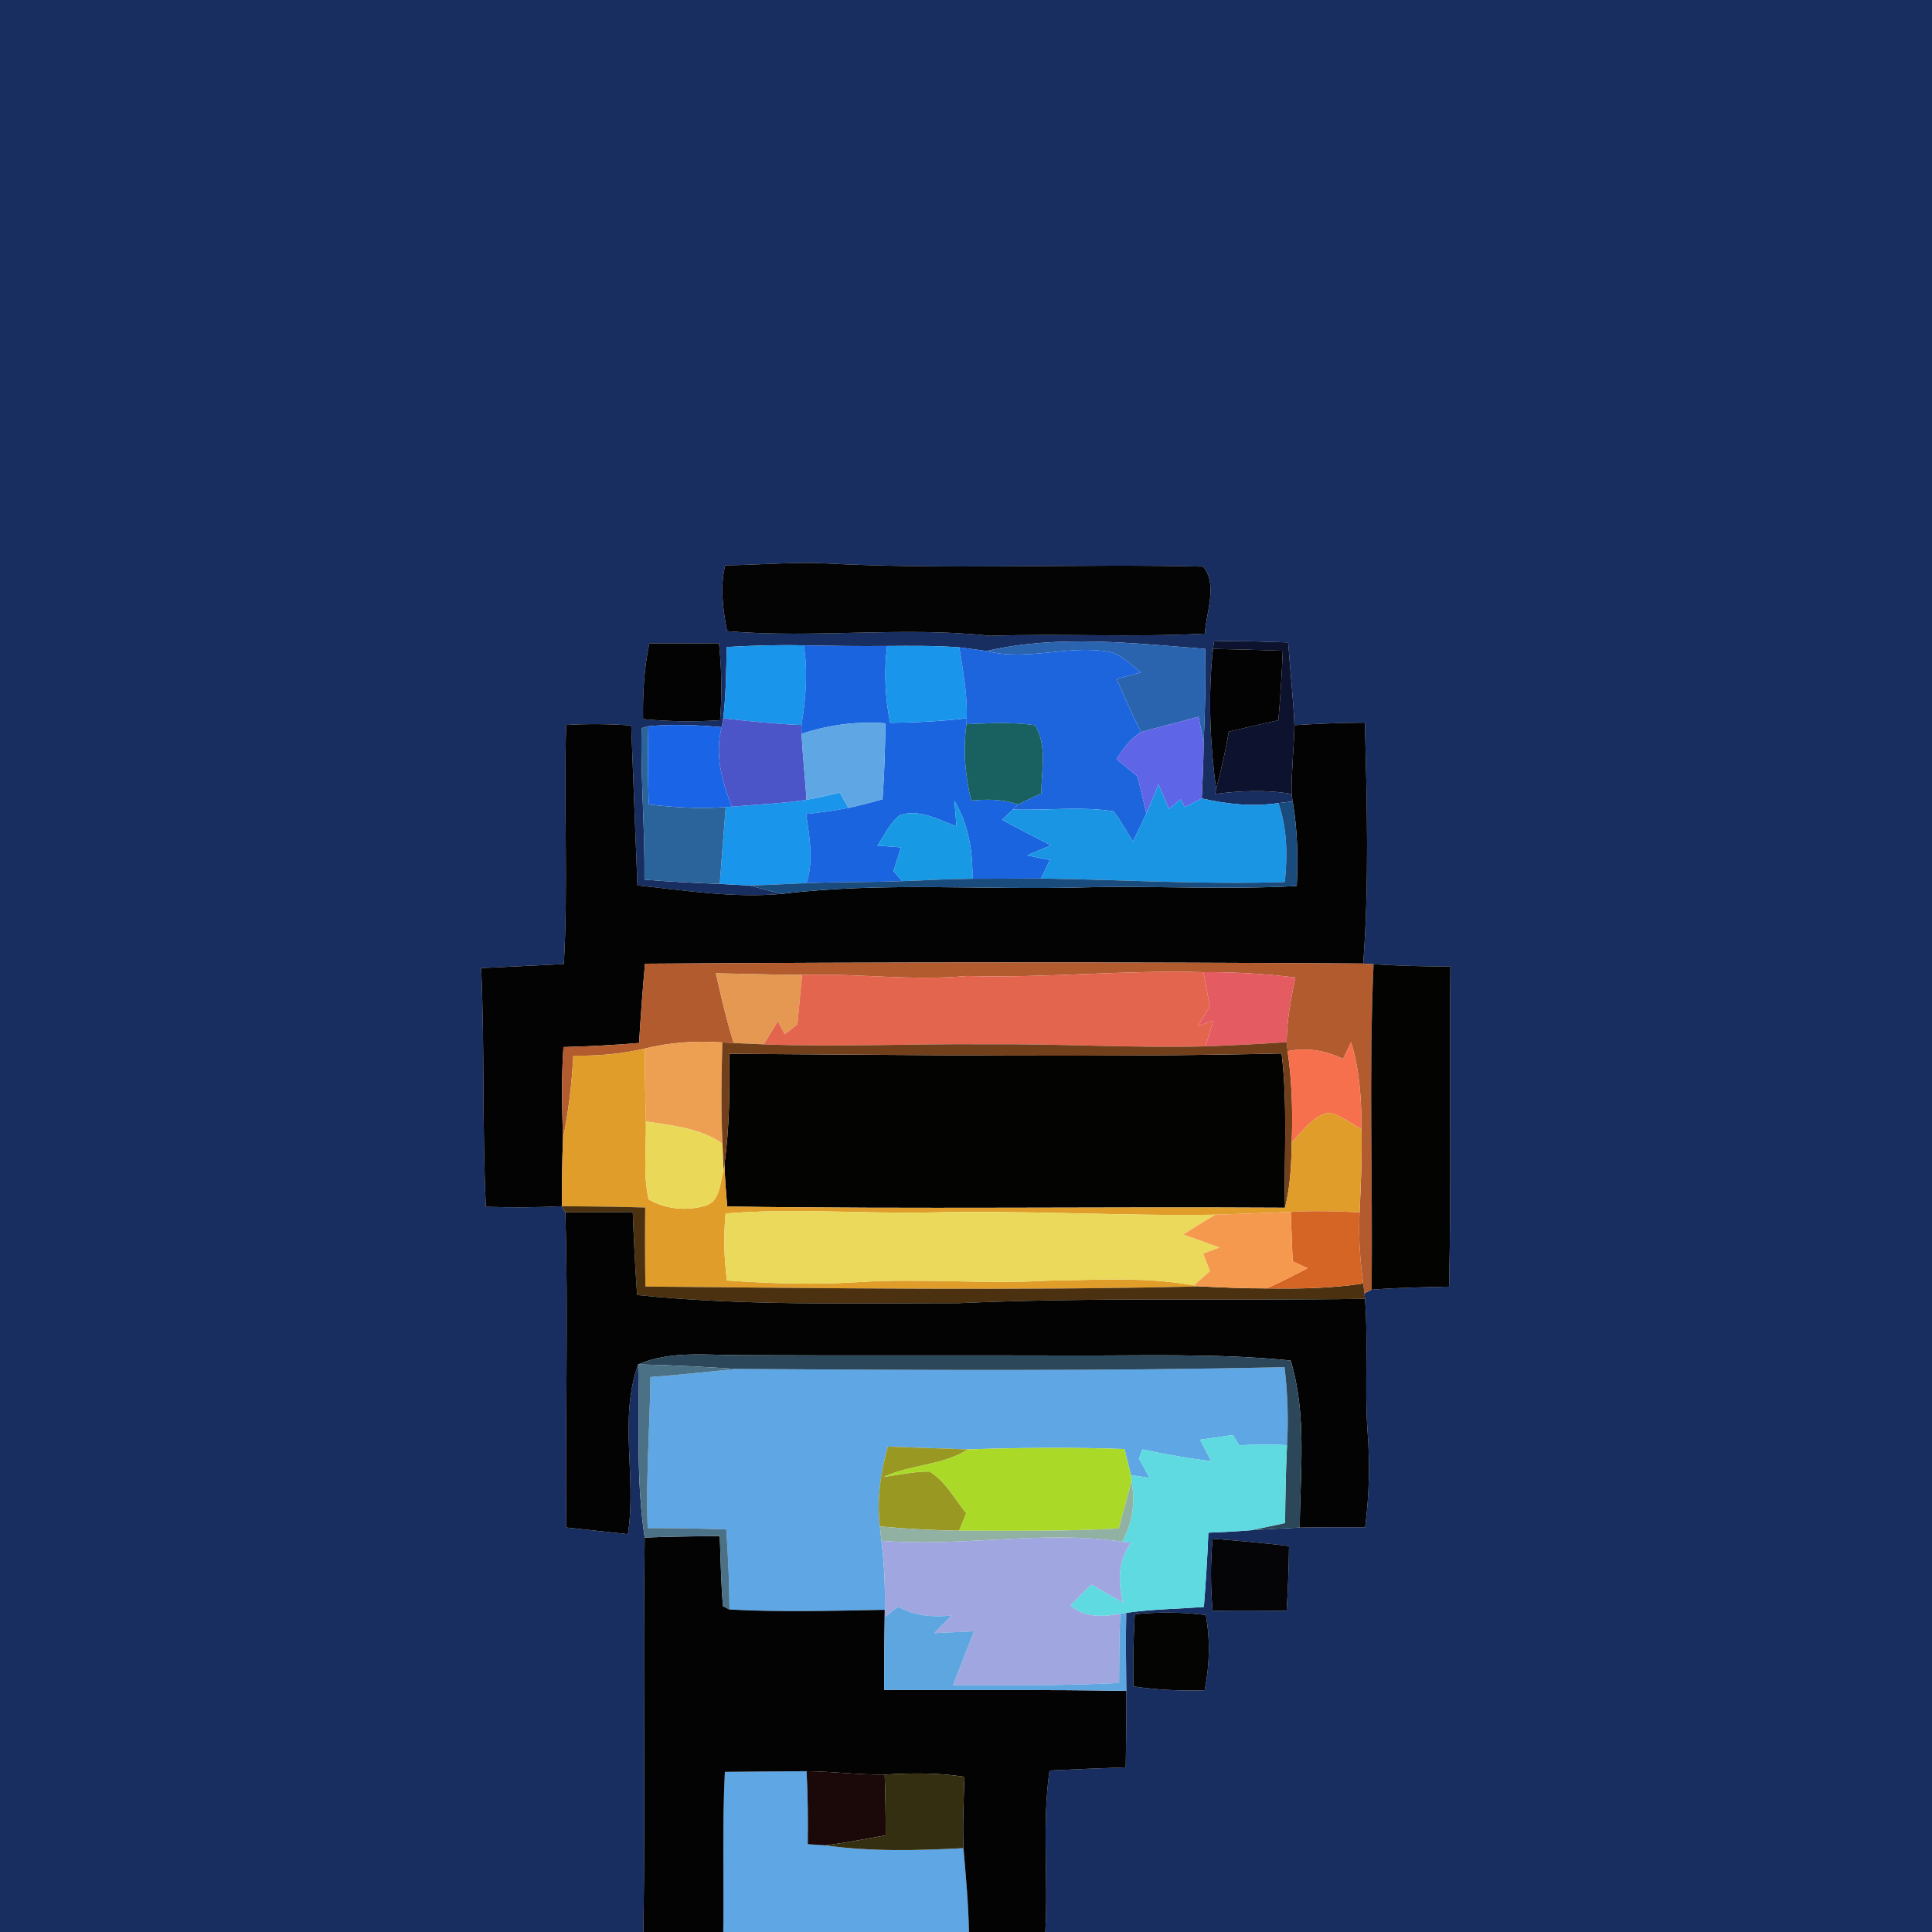<?xml version="1.0" encoding="UTF-8" ?>
<!DOCTYPE svg PUBLIC "-//W3C//DTD SVG 1.1//EN" "http://www.w3.org/Graphics/SVG/1.1/DTD/svg11.dtd">
<svg width="250pt" height="250pt" viewBox="0 0 250 250" version="1.1" xmlns="http://www.w3.org/2000/svg">
<g id="#182d60ff">
<path fill="#182d60" opacity="1.00" d=" M 0.00 0.00 L 250.00 0.00 L 250.00 250.00 L 135.26 250.00 C 135.67 243.04 134.81 236.03 135.81 229.10 C 139.09 228.95 142.38 228.81 145.67 228.69 C 145.72 225.39 145.77 222.09 145.74 218.80 C 145.70 215.43 145.67 212.07 145.73 208.70 C 149.06 208.23 152.43 208.19 155.78 207.94 C 156.03 204.73 156.24 201.53 156.36 198.33 C 158.17 198.25 159.98 198.17 161.79 198.02 C 163.92 197.88 166.06 197.76 168.19 197.67 C 171.01 197.60 173.83 197.64 176.65 197.63 C 177.19 193.45 177.28 189.24 176.95 185.05 C 176.56 179.39 177.07 173.72 176.63 168.07 L 176.56 167.35 L 177.48 166.89 C 180.82 166.61 184.17 166.58 187.51 166.49 C 187.82 152.69 187.53 138.89 187.68 125.08 C 184.36 125.06 181.05 124.97 177.74 124.78 C 177.41 124.75 176.74 124.71 176.40 124.68 C 177.18 114.32 176.88 103.89 176.62 93.51 C 173.58 93.53 170.54 93.64 167.50 93.84 C 167.35 90.26 166.94 86.70 166.69 83.13 C 163.49 83.03 160.29 82.90 157.09 82.99 L 156.96 83.96 C 156.30 90.00 156.57 96.09 157.36 102.10 L 157.24 102.74 C 160.52 102.32 163.86 102.17 167.13 102.74 L 167.27 103.70 C 166.81 103.75 165.88 103.86 165.42 103.92 C 162.10 104.41 158.76 104.06 155.51 103.32 C 155.62 100.94 155.73 98.55 155.75 96.17 C 155.93 92.10 156.05 88.03 155.95 83.96 C 146.56 83.23 136.94 82.10 127.66 84.24 C 126.49 84.08 125.32 83.90 124.14 83.77 C 121.03 83.53 117.90 83.57 114.79 83.59 C 111.19 83.62 107.60 83.58 104.01 83.51 C 100.69 83.42 97.36 83.54 94.04 83.72 C 93.97 86.80 93.94 89.89 93.59 92.95 C 93.54 93.23 93.44 93.80 93.39 94.09 C 90.23 93.82 87.05 93.68 83.90 93.97 L 83.02 94.22 C 82.88 100.76 83.47 107.29 83.39 113.83 C 86.64 114.09 89.89 114.25 93.14 114.38 C 94.41 114.44 95.69 114.51 96.96 114.58 C 98.36 114.93 99.75 115.33 101.15 115.67 C 94.90 116.24 88.68 115.22 82.48 114.57 C 82.20 107.68 81.95 100.78 81.68 93.88 C 78.88 93.67 76.06 93.65 73.26 93.81 C 72.94 104.12 73.54 114.45 72.96 124.75 C 69.39 124.92 65.83 125.10 62.26 125.27 C 62.73 135.57 62.38 145.87 62.87 156.16 C 66.15 156.25 69.44 156.26 72.71 156.08 L 73.15 156.86 C 73.57 170.45 73.11 184.06 73.28 197.66 C 75.93 197.94 78.59 198.23 81.24 198.52 C 82.42 191.23 80.03 183.60 82.58 176.55 C 82.74 184.03 82.29 191.53 83.42 198.96 C 83.18 215.97 83.53 232.99 83.25 250.00 L 0.00 250.00 L 0.00 0.00 M 93.84 73.15 C 93.14 75.97 93.56 78.87 94.08 81.67 C 105.41 82.64 116.78 81.03 128.09 82.27 C 137.36 81.96 146.65 82.48 155.91 81.99 C 156.07 79.23 157.61 75.62 155.69 73.32 C 139.18 72.91 122.62 73.77 106.11 72.87 C 102.02 72.74 97.93 73.12 93.84 73.15 M 84.02 83.25 C 83.34 86.47 83.16 89.76 83.21 93.05 C 86.52 93.37 89.86 93.41 93.18 93.20 C 93.43 89.88 93.39 86.55 93.04 83.24 C 90.03 83.25 87.03 83.26 84.02 83.25 M 156.91 199.12 C 156.62 202.22 156.64 205.35 156.91 208.45 C 160.10 208.39 163.29 208.41 166.49 208.44 C 166.67 205.65 166.77 202.86 166.80 200.06 C 163.51 199.66 160.21 199.36 156.91 199.12 M 146.84 208.88 C 146.66 211.99 146.61 215.10 146.66 218.22 C 149.71 218.68 152.80 218.82 155.88 218.71 C 156.53 215.50 156.62 212.21 156.03 208.98 C 152.98 208.60 149.90 208.58 146.84 208.88 Z" />
</g>
<g id="#040404ff">
<path fill="#040404" opacity="1.00" d=" M 93.84 73.15 C 97.93 73.12 102.02 72.74 106.11 72.87 C 122.62 73.77 139.18 72.91 155.69 73.32 C 157.61 75.62 156.07 79.23 155.91 81.99 C 146.65 82.48 137.36 81.96 128.09 82.27 C 116.78 81.03 105.41 82.64 94.08 81.67 C 93.56 78.87 93.14 75.97 93.84 73.15 Z" />
</g>
<g id="#030303ff">
<path fill="#030303" opacity="1.00" d=" M 84.02 83.25 C 87.03 83.26 90.03 83.25 93.04 83.24 C 93.39 86.55 93.43 89.88 93.18 93.20 C 89.86 93.41 86.52 93.37 83.21 93.05 C 83.16 89.76 83.34 86.47 84.02 83.25 Z" />
<path fill="#030303" opacity="1.00" d=" M 73.26 93.81 C 76.06 93.65 78.88 93.67 81.68 93.88 C 81.95 100.78 82.20 107.68 82.48 114.57 C 88.68 115.22 94.90 116.24 101.15 115.67 C 114.04 114.10 127.04 115.18 139.99 114.83 C 149.26 114.60 158.54 115.15 167.80 114.65 C 167.98 110.99 167.89 107.32 167.27 103.70 L 167.13 102.74 C 167.10 99.77 167.44 96.81 167.50 93.84 C 170.54 93.64 173.58 93.53 176.62 93.51 C 176.88 103.89 177.18 114.32 176.40 124.68 C 145.43 124.48 114.44 124.49 83.46 124.70 C 83.16 128.12 82.89 131.53 82.70 134.96 C 79.44 135.24 76.17 135.40 72.91 135.49 C 72.63 139.44 72.72 143.39 72.85 147.34 C 72.73 150.25 72.71 153.17 72.71 156.08 C 69.44 156.26 66.15 156.25 62.87 156.16 C 62.38 145.87 62.73 135.57 62.26 125.27 C 65.83 125.10 69.39 124.92 72.96 124.75 C 73.54 114.45 72.94 104.12 73.26 93.81 Z" />
</g>
<g id="#1995ecff">
<path fill="#1995ec" opacity="1.00" d=" M 94.04 83.72 C 97.36 83.54 100.69 83.42 104.01 83.51 C 104.57 86.94 104.26 90.41 103.71 93.82 C 100.33 93.68 96.96 93.34 93.59 92.95 C 93.94 89.89 93.97 86.80 94.04 83.72 Z" />
<path fill="#1995ec" opacity="1.00" d=" M 108.67 102.57 C 108.95 103.07 109.51 104.05 109.80 104.54 C 107.98 104.91 106.15 105.13 104.32 105.34 C 104.74 108.29 105.33 111.37 104.36 114.28 C 101.89 114.37 99.43 114.53 96.96 114.58 C 95.69 114.51 94.41 114.44 93.14 114.38 C 93.39 111.06 93.63 107.74 93.91 104.43 L 94.70 104.38 C 97.92 104.09 101.16 103.99 104.37 103.49 C 105.81 103.24 107.24 102.90 108.67 102.57 Z" />
</g>
<g id="#2b64aeff">
<path fill="#2b64ae" opacity="1.00" d=" M 127.66 84.24 C 136.94 82.10 146.56 83.23 155.95 83.96 C 156.05 88.03 155.93 92.10 155.75 96.17 C 155.55 95.02 155.32 93.88 155.09 92.74 C 152.62 93.44 150.13 94.04 147.66 94.73 C 146.50 92.48 145.48 90.17 144.50 87.85 C 145.28 87.64 146.85 87.23 147.63 87.02 C 146.32 86.01 145.12 84.62 143.41 84.33 C 138.17 83.42 132.87 85.60 127.66 84.24 Z" />
</g>
<g id="#0d122eff">
<path fill="#0d122e" opacity="1.00" d=" M 157.09 82.99 C 160.29 82.90 163.49 83.03 166.69 83.13 C 166.94 86.70 167.35 90.26 167.50 93.84 C 167.44 96.81 167.10 99.77 167.13 102.74 C 163.86 102.17 160.52 102.32 157.24 102.74 L 157.36 102.10 C 158.01 99.65 158.59 97.18 159.00 94.68 C 161.13 94.17 163.27 93.67 165.42 93.20 C 165.69 90.21 165.87 87.21 165.99 84.21 C 162.98 84.11 159.97 84.02 156.96 83.96 L 157.09 82.99 Z" />
</g>
<g id="#1a65dfff">
<path fill="#1a65df" opacity="1.00" d=" M 104.01 83.51 C 107.60 83.58 111.19 83.62 114.79 83.59 C 114.38 86.91 114.53 90.26 115.18 93.53 C 118.49 93.50 121.81 93.33 125.10 92.95 L 125.05 93.71 C 124.62 97.02 124.87 100.37 125.68 103.60 C 127.72 103.40 129.80 103.40 131.75 104.11 L 131.07 104.75 C 130.72 105.08 130.02 105.75 129.67 106.08 C 131.76 107.21 133.88 108.31 136.00 109.39 C 134.97 109.82 133.94 110.25 132.91 110.68 C 133.65 110.83 135.12 111.14 135.86 111.29 C 135.57 111.89 134.99 113.08 134.70 113.68 C 131.74 113.69 128.78 113.71 125.83 113.71 C 125.89 110.20 125.34 106.67 123.50 103.63 C 123.59 104.72 123.67 105.82 123.77 106.92 C 121.46 106.10 118.99 104.64 116.48 105.47 C 115.13 106.45 114.47 108.08 113.54 109.42 C 114.56 109.50 115.58 109.57 116.59 109.65 C 116.27 110.67 115.94 111.69 115.62 112.71 C 115.90 113.04 116.46 113.69 116.74 114.02 C 112.62 114.18 108.49 114.10 104.36 114.28 C 105.33 111.37 104.74 108.29 104.32 105.34 C 106.15 105.13 107.98 104.91 109.80 104.54 C 111.28 104.22 112.74 103.82 114.20 103.43 C 114.43 100.16 114.54 96.88 114.57 93.60 C 110.90 93.31 107.21 93.79 103.72 94.96 C 103.72 94.68 103.72 94.11 103.71 93.82 C 104.26 90.41 104.57 86.94 104.01 83.51 Z" />
</g>
<g id="#1996ebff">
<path fill="#1996eb" opacity="1.00" d=" M 114.79 83.59 C 117.90 83.57 121.03 83.53 124.14 83.77 C 124.61 86.81 125.19 89.86 125.10 92.95 C 121.81 93.33 118.49 93.50 115.18 93.53 C 114.53 90.26 114.38 86.91 114.79 83.59 Z" />
</g>
<g id="#1c65ddff">
<path fill="#1c65dd" opacity="1.00" d=" M 124.14 83.77 C 125.32 83.90 126.49 84.08 127.66 84.24 C 132.87 85.60 138.17 83.42 143.41 84.33 C 145.12 84.62 146.32 86.01 147.63 87.02 C 146.85 87.23 145.28 87.64 144.50 87.85 C 145.48 90.17 146.50 92.48 147.66 94.73 C 146.27 95.56 145.33 96.90 144.49 98.24 C 145.39 98.98 146.30 99.72 147.20 100.47 C 147.58 102.06 147.96 103.66 148.34 105.25 C 147.78 106.48 147.18 107.68 146.59 108.89 C 145.78 107.57 145.04 106.20 144.08 104.98 C 139.78 104.32 135.40 104.90 131.07 104.75 L 131.75 104.11 C 132.73 103.59 133.74 103.13 134.75 102.66 C 134.74 99.75 135.55 96.44 133.92 93.84 C 130.98 93.41 128.00 93.59 125.05 93.71 L 125.10 92.95 C 125.19 89.86 124.61 86.81 124.14 83.77 Z" />
</g>
<g id="#030304ff">
<path fill="#030304" opacity="1.00" d=" M 156.96 83.96 C 159.97 84.02 162.98 84.11 165.99 84.21 C 165.87 87.21 165.69 90.21 165.42 93.20 C 163.27 93.67 161.13 94.17 159.00 94.68 C 158.59 97.18 158.01 99.65 157.36 102.10 C 156.57 96.09 156.30 90.00 156.96 83.96 Z" />
</g>
<g id="#5e65e7ff">
<path fill="#5e65e7" opacity="1.00" d=" M 147.66 94.73 C 150.13 94.04 152.62 93.44 155.09 92.74 C 155.32 93.88 155.55 95.02 155.75 96.17 C 155.73 98.55 155.62 100.94 155.51 103.32 C 154.77 103.69 154.04 104.06 153.31 104.44 C 153.18 104.19 152.92 103.69 152.78 103.43 C 152.27 103.85 151.77 104.26 151.26 104.68 C 150.81 103.62 150.36 102.56 149.91 101.50 C 149.40 102.75 148.89 104.01 148.34 105.25 C 147.96 103.66 147.58 102.06 147.20 100.47 C 146.30 99.72 145.39 98.98 144.49 98.24 C 145.33 96.90 146.27 95.56 147.66 94.73 Z" />
</g>
<g id="#4b55c7ff">
<path fill="#4b55c7" opacity="1.00" d=" M 93.59 92.95 C 96.96 93.34 100.33 93.68 103.71 93.82 C 103.72 94.11 103.72 94.68 103.72 94.96 C 103.88 97.81 104.17 100.65 104.37 103.49 C 101.16 103.99 97.92 104.09 94.70 104.38 C 93.41 101.12 92.46 97.58 93.39 94.09 C 93.44 93.80 93.54 93.23 93.59 92.95 Z" />
</g>
<g id="#5ea6e4ff">
<path fill="#5ea6e4" opacity="1.00" d=" M 103.72 94.96 C 107.21 93.79 110.90 93.31 114.57 93.60 C 114.54 96.88 114.43 100.16 114.20 103.43 C 112.74 103.82 111.28 104.22 109.80 104.54 C 109.51 104.05 108.95 103.07 108.67 102.57 C 107.24 102.90 105.81 103.24 104.37 103.49 C 104.17 100.65 103.88 97.81 103.72 94.96 Z" />
<path fill="#5ea6e4" opacity="1.00" d=" M 95.28 177.14 C 118.93 177.29 142.58 177.43 166.22 176.91 C 166.62 180.26 166.74 183.63 166.54 187.00 C 164.47 186.90 162.41 186.90 160.34 187.02 C 160.14 186.69 159.74 186.02 159.54 185.69 C 158.13 185.89 156.71 186.09 155.29 186.30 C 155.77 187.22 156.25 188.15 156.73 189.08 C 153.74 188.70 150.78 188.19 147.83 187.55 C 147.72 187.84 147.49 188.43 147.38 188.72 C 147.83 189.56 148.29 190.40 148.75 191.24 C 148.15 191.15 146.94 190.96 146.33 190.87 C 146.07 189.74 145.79 188.62 145.51 187.51 C 138.76 187.26 132.00 187.33 125.25 187.55 C 121.79 187.45 118.34 187.31 114.89 187.19 C 113.95 190.55 113.43 194.04 113.86 197.52 C 113.91 197.99 114.01 198.92 114.05 199.38 C 114.42 202.34 114.56 205.32 114.49 208.31 C 107.80 208.43 101.09 208.64 94.40 208.27 C 94.37 204.81 94.22 201.36 93.98 197.91 C 90.60 197.79 87.21 197.73 83.81 197.73 C 83.56 191.21 84.09 184.70 84.17 178.19 C 87.88 177.92 91.58 177.49 95.28 177.14 Z" />
<path fill="#5ea6e4" opacity="1.00" d=" M 93.80 229.28 C 97.32 229.26 100.84 229.20 104.37 229.19 C 104.54 232.33 104.57 235.49 104.52 238.64 C 105.09 238.68 106.22 238.76 106.79 238.79 C 112.72 239.62 118.71 239.46 124.67 239.15 C 124.98 242.76 125.32 246.37 125.38 250.00 L 93.59 250.00 C 93.68 243.09 93.45 236.18 93.80 229.28 Z" />
</g>
<g id="#2b639bff">
<path fill="#2b639b" opacity="1.00" d=" M 83.02 94.22 L 83.90 93.97 C 83.80 97.35 83.83 100.72 83.95 104.10 C 87.25 104.47 90.59 104.70 93.91 104.43 C 93.63 107.74 93.39 111.06 93.14 114.38 C 89.89 114.25 86.64 114.09 83.39 113.83 C 83.47 107.29 82.88 100.76 83.02 94.22 Z" />
</g>
<g id="#1a65e7ff">
<path fill="#1a65e7" opacity="1.00" d=" M 83.90 93.97 C 87.05 93.68 90.23 93.82 93.39 94.09 C 92.46 97.58 93.41 101.12 94.70 104.38 L 93.91 104.43 C 90.59 104.70 87.25 104.47 83.95 104.10 C 83.83 100.72 83.80 97.35 83.90 93.97 Z" />
</g>
<g id="#196061ff">
<path fill="#196061" opacity="1.00" d=" M 125.05 93.71 C 128.00 93.59 130.98 93.41 133.92 93.84 C 135.55 96.44 134.74 99.75 134.75 102.66 C 133.74 103.13 132.73 103.59 131.75 104.11 C 129.80 103.40 127.72 103.40 125.68 103.60 C 124.87 100.37 124.62 97.02 125.05 93.71 Z" />
</g>
<g id="#1a95e4ff">
<path fill="#1a95e4" opacity="1.00" d=" M 149.91 101.50 C 150.36 102.56 150.81 103.62 151.26 104.68 C 151.77 104.26 152.27 103.85 152.78 103.43 C 152.92 103.69 153.18 104.19 153.31 104.44 C 154.04 104.06 154.77 103.69 155.51 103.32 C 158.76 104.06 162.10 104.41 165.42 103.92 C 166.58 107.20 166.60 110.70 166.26 114.13 C 155.74 114.48 145.22 113.83 134.70 113.68 C 134.99 113.08 135.57 111.89 135.86 111.29 C 135.12 111.14 133.65 110.83 132.91 110.68 C 133.94 110.25 134.97 109.82 136.00 109.39 C 133.88 108.31 131.76 107.21 129.67 106.08 C 130.02 105.75 130.72 105.08 131.07 104.75 C 135.40 104.90 139.78 104.32 144.08 104.98 C 145.04 106.20 145.78 107.57 146.59 108.89 C 147.18 107.68 147.78 106.48 148.34 105.25 C 148.89 104.01 149.40 102.75 149.91 101.50 Z" />
</g>
<g id="#1799e4ff">
<path fill="#1799e4" opacity="1.00" d=" M 123.50 103.63 C 125.34 106.67 125.89 110.20 125.83 113.71 C 122.80 113.75 119.77 113.89 116.74 114.02 C 116.46 113.69 115.90 113.04 115.62 112.71 C 115.94 111.69 116.27 110.67 116.59 109.65 C 115.58 109.57 114.56 109.50 113.54 109.42 C 114.47 108.08 115.13 106.45 116.48 105.47 C 118.99 104.64 121.46 106.10 123.77 106.92 C 123.67 105.82 123.59 104.72 123.50 103.63 Z" />
</g>
<g id="#1a4b7dff">
<path fill="#1a4b7d" opacity="1.00" d=" M 165.42 103.92 C 165.88 103.86 166.81 103.75 167.27 103.70 C 167.89 107.32 167.98 110.99 167.80 114.65 C 158.54 115.15 149.26 114.60 139.99 114.83 C 127.04 115.18 114.04 114.10 101.15 115.67 C 99.75 115.33 98.36 114.93 96.96 114.58 C 99.43 114.53 101.89 114.37 104.36 114.28 C 108.49 114.10 112.62 114.18 116.74 114.02 C 119.77 113.89 122.80 113.75 125.83 113.71 C 128.78 113.71 131.74 113.69 134.70 113.68 C 145.22 113.83 155.74 114.48 166.26 114.13 C 166.60 110.70 166.58 107.20 165.42 103.92 Z" />
</g>
<g id="#b15b2fff">
<path fill="#b15b2f" opacity="1.00" d=" M 83.46 124.70 C 114.44 124.49 145.43 124.48 176.40 124.68 C 176.74 124.71 177.41 124.75 177.74 124.78 C 177.11 138.80 177.66 152.85 177.48 166.89 L 176.56 167.35 C 176.52 167.03 176.44 166.40 176.40 166.08 C 175.98 163.04 175.77 159.96 175.93 156.89 C 176.10 153.30 176.25 149.71 176.18 146.11 C 176.17 142.32 175.96 138.49 174.83 134.85 C 174.57 135.40 174.05 136.49 173.79 137.03 C 171.56 135.92 169.07 135.52 166.62 136.03 C 166.59 135.74 166.52 135.15 166.49 134.85 C 166.52 132.03 167.04 129.24 167.62 126.49 C 163.67 126.00 159.70 125.78 155.73 125.80 C 145.52 125.49 135.34 126.59 125.13 126.29 C 118.02 126.96 110.91 125.92 103.79 126.15 C 100.07 126.14 96.35 126.00 92.63 125.95 C 93.32 128.97 94.01 132.00 94.94 134.97 C 94.57 134.95 93.84 134.91 93.47 134.89 C 90.10 134.65 86.71 134.87 83.43 135.69 C 80.40 136.39 77.29 136.66 74.18 136.60 C 74.00 140.20 73.57 143.80 72.85 147.34 C 72.72 143.39 72.63 139.44 72.91 135.49 C 76.17 135.40 79.44 135.24 82.70 134.96 C 82.89 131.53 83.16 128.12 83.46 124.70 Z" />
</g>
<g id="#030302ff">
<path fill="#030302" opacity="1.00" d=" M 177.74 124.78 C 181.05 124.97 184.36 125.06 187.68 125.08 C 187.53 138.89 187.82 152.69 187.51 166.49 C 184.17 166.58 180.82 166.61 177.48 166.89 C 177.66 152.85 177.11 138.80 177.74 124.78 Z" />
<path fill="#030302" opacity="1.00" d=" M 94.35 136.36 C 118.17 136.49 142.01 136.86 165.84 136.32 C 166.64 142.95 166.14 149.63 166.28 156.28 C 142.22 156.14 118.16 156.48 94.10 156.12 C 93.95 154.29 93.79 152.47 93.75 150.65 C 94.38 145.91 94.45 141.13 94.35 136.36 Z" />
</g>
<g id="#e49851ff">
<path fill="#e49851" opacity="1.00" d=" M 92.63 125.95 C 96.35 126.00 100.07 126.14 103.79 126.15 C 103.58 128.28 103.38 130.41 103.19 132.55 C 102.64 132.97 102.09 133.40 101.55 133.83 C 101.32 133.41 100.88 132.57 100.65 132.15 C 100.04 133.15 99.43 134.14 98.83 135.14 C 97.53 135.09 96.24 135.03 94.94 134.97 C 94.01 132.00 93.32 128.97 92.63 125.95 Z" />
</g>
<g id="#e4654dff">
<path fill="#e4654d" opacity="1.00" d=" M 103.79 126.15 C 110.91 125.92 118.02 126.96 125.13 126.29 C 135.34 126.59 145.52 125.49 155.73 125.80 C 156.00 127.27 156.26 128.75 156.55 130.22 C 156.02 131.08 155.50 131.93 154.98 132.78 C 155.49 132.61 156.49 132.26 157.00 132.08 C 156.66 133.19 156.32 134.29 155.99 135.40 C 146.61 135.63 137.23 135.05 127.85 135.13 C 118.17 135.03 108.50 135.51 98.83 135.14 C 99.43 134.14 100.04 133.15 100.65 132.15 C 100.88 132.57 101.32 133.41 101.55 133.83 C 102.09 133.40 102.64 132.97 103.19 132.55 C 103.38 130.41 103.58 128.28 103.79 126.15 Z" />
</g>
<g id="#e45c61ff">
<path fill="#e45c61" opacity="1.00" d=" M 155.73 125.80 C 159.70 125.78 163.67 126.00 167.62 126.49 C 167.04 129.24 166.52 132.03 166.49 134.85 C 162.99 135.11 159.49 135.26 155.99 135.40 C 156.32 134.29 156.66 133.19 157.00 132.08 C 156.49 132.26 155.49 132.61 154.98 132.78 C 155.50 131.93 156.02 131.08 156.55 130.22 C 156.26 128.75 156.00 127.27 155.73 125.80 Z" />
</g>
<g id="#eea052ff">
<path fill="#eea052" opacity="1.00" d=" M 83.43 135.69 C 86.71 134.87 90.10 134.65 93.47 134.89 C 93.35 139.26 93.28 143.63 93.49 147.99 C 90.58 145.96 86.97 145.65 83.57 145.11 C 83.52 141.97 83.41 138.83 83.43 135.69 Z" />
</g>
<g id="#723f1bff">
<path fill="#723f1b" opacity="1.00" d=" M 98.83 135.14 C 108.50 135.51 118.17 135.03 127.85 135.13 C 137.23 135.05 146.61 135.63 155.99 135.40 C 159.49 135.26 162.99 135.11 166.49 134.85 C 166.52 135.15 166.59 135.74 166.62 136.03 C 167.19 139.95 167.29 143.92 167.15 147.87 C 167.10 150.69 166.97 153.53 166.28 156.28 C 166.14 149.63 166.64 142.95 165.84 136.32 C 142.01 136.86 118.17 136.49 94.35 136.36 C 94.45 141.13 94.38 145.91 93.75 150.65 L 93.61 151.49 C 93.58 150.62 93.52 148.87 93.49 147.99 C 93.28 143.63 93.35 139.26 93.47 134.89 C 93.84 134.91 94.57 134.95 94.94 134.97 C 96.24 135.03 97.53 135.09 98.83 135.14 Z" />
</g>
<g id="#f7704dff">
<path fill="#f7704d" opacity="1.00" d=" M 166.62 136.03 C 169.07 135.52 171.56 135.92 173.79 137.03 C 174.05 136.49 174.57 135.40 174.83 134.85 C 175.96 138.49 176.17 142.32 176.18 146.11 C 174.77 145.40 173.48 144.24 171.89 143.98 C 169.81 144.47 168.53 146.40 167.15 147.87 C 167.29 143.92 167.19 139.95 166.62 136.03 Z" />
</g>
<g id="#e19d2aff">
<path fill="#e19d2a" opacity="1.00" d=" M 74.18 136.60 C 77.29 136.66 80.40 136.39 83.43 135.69 C 83.41 138.83 83.52 141.97 83.57 145.11 C 83.66 148.47 83.16 151.91 83.94 155.22 C 86.16 156.48 88.95 156.75 91.38 155.99 C 93.20 155.36 93.17 153.05 93.61 151.49 L 93.75 150.65 C 93.79 152.47 93.95 154.29 94.10 156.12 C 118.16 156.48 142.22 156.14 166.28 156.28 C 166.97 153.53 167.10 150.69 167.15 147.87 C 168.53 146.40 169.81 144.47 171.89 143.98 C 173.48 144.24 174.77 145.40 176.18 146.11 C 176.25 149.71 176.10 153.30 175.93 156.89 C 172.96 156.71 169.99 156.67 167.02 156.82 C 163.77 156.97 160.53 157.07 157.29 157.18 C 144.84 157.38 132.41 156.57 119.97 156.90 C 111.27 157.04 102.57 156.33 93.89 157.02 C 93.62 159.91 93.69 162.82 94.07 165.70 C 99.71 166.08 105.36 166.28 111.00 165.91 C 119.17 165.38 127.34 166.19 135.50 165.72 C 141.83 165.64 148.23 165.19 154.50 166.33 L 155.33 166.46 C 131.40 167.03 107.45 166.69 83.51 166.48 C 83.46 163.07 83.45 159.66 83.49 156.25 C 79.90 156.15 76.31 156.10 72.71 156.08 C 72.71 153.17 72.73 150.25 72.85 147.34 C 73.57 143.80 74.00 140.20 74.18 136.60 Z" />
</g>
<g id="#ead959ff">
<path fill="#ead959" opacity="1.00" d=" M 83.57 145.11 C 86.97 145.65 90.58 145.96 93.49 147.99 C 93.52 148.87 93.58 150.62 93.61 151.49 C 93.17 153.05 93.20 155.36 91.38 155.99 C 88.95 156.75 86.16 156.48 83.94 155.22 C 83.16 151.91 83.66 148.47 83.57 145.11 Z" />
</g>
<g id="#4b310fff">
<path fill="#4b310f" opacity="1.00" d=" M 72.71 156.08 C 76.31 156.10 79.90 156.15 83.49 156.25 C 83.45 159.66 83.46 163.07 83.51 166.48 C 107.45 166.69 131.40 167.03 155.33 166.46 C 158.19 166.60 161.04 166.73 163.90 166.72 C 168.07 166.78 172.27 166.73 176.40 166.08 C 176.44 166.40 176.52 167.03 176.56 167.35 L 176.63 168.07 C 159.10 168.32 141.55 167.85 124.03 168.63 C 110.16 168.62 96.26 169.00 82.44 167.58 C 82.19 164.01 82.01 160.43 81.88 156.84 C 78.97 156.84 76.06 156.91 73.15 156.86 L 72.71 156.08 Z" />
</g>
<g id="#d56524ff">
<path fill="#d56524" opacity="1.00" d=" M 167.02 156.82 C 169.99 156.67 172.96 156.71 175.93 156.89 C 175.77 159.96 175.98 163.04 176.40 166.08 C 172.27 166.73 168.07 166.78 163.90 166.72 C 165.70 165.92 167.45 165.01 169.20 164.11 C 168.71 163.88 167.75 163.43 167.27 163.21 C 167.19 161.08 167.11 158.95 167.02 156.82 Z" />
</g>
<g id="#040303ff">
<path fill="#040303" opacity="1.00" d=" M 73.15 156.86 C 76.06 156.91 78.97 156.84 81.88 156.84 C 82.01 160.43 82.19 164.01 82.44 167.58 C 96.26 169.00 110.16 168.62 124.03 168.63 C 141.55 167.85 159.10 168.32 176.63 168.07 C 177.07 173.72 176.56 179.39 176.95 185.05 C 177.28 189.24 177.19 193.45 176.65 197.63 C 173.83 197.64 171.01 197.60 168.19 197.67 C 168.23 190.46 169.14 183.07 167.01 176.05 C 157.37 175.08 147.67 175.45 138.00 175.40 C 124.00 175.36 110.00 175.42 96.00 175.36 C 91.52 175.38 86.82 174.73 82.58 176.55 C 80.03 183.60 82.42 191.23 81.24 198.52 C 78.59 198.23 75.93 197.94 73.28 197.66 C 73.11 184.06 73.57 170.45 73.15 156.86 Z" />
<path fill="#040303" opacity="1.00" d=" M 83.42 198.96 C 86.66 198.84 89.90 198.79 93.14 198.77 C 93.25 201.79 93.30 204.82 93.55 207.83 L 94.40 208.27 C 101.09 208.64 107.80 208.43 114.49 208.31 C 114.49 208.54 114.48 209.02 114.48 209.26 C 114.42 212.40 114.40 215.55 114.41 218.69 C 124.85 218.71 135.30 218.62 145.74 218.80 C 145.77 222.09 145.72 225.39 145.67 228.69 C 142.38 228.81 139.09 228.95 135.81 229.10 C 134.81 236.03 135.67 243.04 135.26 250.00 L 125.38 250.00 C 125.32 246.37 124.98 242.76 124.67 239.15 C 124.55 236.07 124.70 232.99 124.80 229.92 C 121.38 229.38 117.92 229.43 114.48 229.63 C 111.10 229.67 107.74 229.23 104.37 229.19 C 100.84 229.20 97.32 229.26 93.80 229.28 C 93.45 236.18 93.68 243.09 93.59 250.00 L 83.25 250.00 C 83.53 232.99 83.18 215.97 83.42 198.96 Z" />
</g>
<g id="#ead95aff">
<path fill="#ead95a" opacity="1.00" d=" M 93.89 157.02 C 102.57 156.33 111.27 157.04 119.97 156.90 C 132.41 156.57 144.84 157.38 157.29 157.18 C 155.87 157.99 154.50 158.86 153.13 159.74 C 154.69 160.30 156.26 160.87 157.83 161.43 C 157.29 161.63 156.22 162.02 155.69 162.21 C 155.98 162.96 156.27 163.72 156.57 164.48 C 156.05 164.94 155.02 165.87 154.50 166.33 C 148.23 165.19 141.83 165.64 135.50 165.72 C 127.34 166.19 119.17 165.38 111.00 165.91 C 105.36 166.28 99.71 166.08 94.07 165.70 C 93.69 162.82 93.62 159.91 93.89 157.02 Z" />
</g>
<g id="#f5994eff">
<path fill="#f5994e" opacity="1.00" d=" M 157.29 157.18 C 160.53 157.07 163.77 156.97 167.02 156.82 C 167.11 158.95 167.19 161.08 167.27 163.21 C 167.75 163.43 168.71 163.88 169.20 164.11 C 167.45 165.01 165.70 165.92 163.90 166.72 C 161.04 166.73 158.19 166.60 155.33 166.46 L 154.50 166.33 C 155.02 165.87 156.05 164.94 156.57 164.48 C 156.27 163.72 155.98 162.96 155.69 162.21 C 156.22 162.02 157.29 161.63 157.83 161.43 C 156.26 160.87 154.69 160.30 153.13 159.74 C 154.50 158.86 155.87 157.99 157.29 157.18 Z" />
</g>
<g id="#2c475aff">
<path fill="#2c475a" opacity="1.00" d=" M 82.58 176.55 C 86.82 174.73 91.52 175.38 96.00 175.36 C 110.00 175.42 124.00 175.36 138.00 175.40 C 147.67 175.45 157.37 175.08 167.01 176.05 C 169.14 183.07 168.23 190.46 168.19 197.67 C 166.06 197.76 163.92 197.88 161.79 198.02 C 163.29 197.74 164.79 197.40 166.29 197.08 C 166.32 193.72 166.38 190.35 166.54 187.00 C 166.74 183.63 166.62 180.26 166.22 176.91 C 142.58 177.43 118.93 177.29 95.28 177.14 C 91.05 176.86 86.82 176.64 82.58 176.55 Z" />
</g>
<g id="#4b7186ff">
<path fill="#4b7186" opacity="1.00" d=" M 82.58 176.55 C 86.82 176.64 91.05 176.86 95.28 177.14 C 91.58 177.49 87.88 177.92 84.17 178.19 C 84.09 184.70 83.56 191.21 83.81 197.73 C 87.21 197.73 90.60 197.79 93.98 197.91 C 94.22 201.36 94.37 204.81 94.40 208.27 L 93.55 207.83 C 93.30 204.82 93.25 201.79 93.14 198.77 C 89.90 198.79 86.66 198.84 83.42 198.96 C 82.29 191.53 82.74 184.03 82.58 176.55 Z" />
</g>
<g id="#5edae0ff">
<path fill="#5edae0" opacity="1.00" d=" M 155.29 186.30 C 156.71 186.09 158.13 185.89 159.54 185.69 C 159.74 186.02 160.14 186.69 160.34 187.02 C 162.41 186.90 164.47 186.90 166.54 187.00 C 166.38 190.35 166.32 193.72 166.29 197.08 C 164.79 197.40 163.29 197.74 161.79 198.02 C 159.98 198.17 158.17 198.25 156.36 198.33 C 156.24 201.53 156.03 204.73 155.78 207.94 C 152.43 208.19 149.06 208.23 145.73 208.70 L 144.96 208.82 C 142.77 209.25 140.31 209.34 138.52 207.76 C 139.40 206.84 140.30 205.93 141.22 205.03 C 142.57 205.81 143.92 206.59 145.28 207.35 C 144.72 204.72 144.60 201.86 146.38 199.64 C 146.08 199.60 145.49 199.52 145.20 199.49 C 146.55 197.09 146.94 194.35 146.42 191.66 L 146.33 190.87 C 146.94 190.96 148.15 191.15 148.75 191.24 C 148.29 190.40 147.83 189.56 147.38 188.72 C 147.49 188.43 147.72 187.84 147.83 187.55 C 150.78 188.19 153.74 188.70 156.73 189.08 C 156.25 188.15 155.77 187.22 155.29 186.30 Z" />
</g>
<g id="#999822ff">
<path fill="#999822" opacity="1.00" d=" M 114.89 187.19 C 118.34 187.31 121.79 187.45 125.25 187.55 C 121.96 189.66 117.88 189.48 114.38 191.10 C 116.35 190.86 118.31 190.39 120.30 190.42 C 122.37 191.69 123.53 193.97 125.03 195.81 C 124.80 196.38 124.34 197.50 124.11 198.07 C 120.69 198.02 117.27 197.83 113.86 197.52 C 113.43 194.04 113.95 190.55 114.89 187.19 Z" />
</g>
<g id="#abd928ff">
<path fill="#abd928" opacity="1.00" d=" M 125.25 187.55 C 132.00 187.33 138.76 187.26 145.51 187.51 C 145.79 188.62 146.07 189.74 146.33 190.87 L 146.42 191.66 C 145.91 193.71 145.32 195.74 144.76 197.78 C 137.88 198.17 130.99 198.09 124.11 198.07 C 124.34 197.50 124.80 196.38 125.03 195.81 C 123.53 193.97 122.37 191.69 120.30 190.42 C 118.31 190.39 116.35 190.86 114.38 191.10 C 117.88 189.48 121.96 189.66 125.25 187.55 Z" />
</g>
<g id="#91b1a2ff">
<path fill="#91b1a2" opacity="1.00" d=" M 146.42 191.66 C 146.94 194.35 146.55 197.09 145.20 199.49 C 134.85 197.99 124.43 200.22 114.05 199.38 C 114.01 198.92 113.91 197.99 113.86 197.52 C 117.27 197.83 120.69 198.02 124.11 198.07 C 130.99 198.09 137.88 198.17 144.76 197.78 C 145.32 195.74 145.91 193.71 146.42 191.66 Z" />
</g>
<g id="#a0a6e0ff">
<path fill="#a0a6e0" opacity="1.00" d=" M 114.05 199.38 C 124.43 200.22 134.85 197.99 145.20 199.49 C 145.49 199.52 146.08 199.60 146.38 199.64 C 144.60 201.86 144.72 204.72 145.28 207.35 C 143.92 206.59 142.57 205.81 141.22 205.03 C 140.30 205.93 139.40 206.84 138.52 207.76 C 140.31 209.34 142.77 209.25 144.96 208.82 C 144.82 211.81 144.83 214.79 144.81 217.78 C 137.65 218.12 130.48 218.12 123.31 218.06 C 124.23 215.74 125.14 213.42 126.04 211.09 C 124.32 211.18 122.61 211.26 120.90 211.33 C 121.63 210.57 122.37 209.81 123.12 209.06 C 120.75 209.27 118.33 209.14 116.24 207.90 C 115.65 208.35 115.06 208.80 114.48 209.26 C 114.48 209.02 114.49 208.54 114.49 208.31 C 114.56 205.32 114.42 202.34 114.05 199.38 Z" />
</g>
<g id="#050406ff">
<path fill="#050406" opacity="1.00" d=" M 156.91 199.12 C 160.21 199.36 163.51 199.66 166.80 200.06 C 166.77 202.86 166.67 205.65 166.49 208.44 C 163.29 208.41 160.10 208.39 156.91 208.45 C 156.64 205.35 156.62 202.22 156.91 199.12 Z" />
</g>
<g id="#5ea6e0ff">
<path fill="#5ea6e0" opacity="1.00" d=" M 114.48 209.26 C 115.06 208.80 115.65 208.35 116.24 207.90 C 118.33 209.14 120.75 209.27 123.12 209.06 C 122.37 209.81 121.63 210.57 120.90 211.33 C 122.61 211.26 124.32 211.18 126.04 211.09 C 125.14 213.42 124.23 215.74 123.31 218.06 C 130.48 218.12 137.65 218.12 144.81 217.78 C 144.83 214.79 144.82 211.81 144.96 208.82 L 145.73 208.70 C 145.67 212.07 145.70 215.43 145.74 218.80 C 135.30 218.62 124.85 218.71 114.41 218.69 C 114.40 215.55 114.42 212.40 114.48 209.26 Z" />
</g>
<g id="#040403ff">
<path fill="#040403" opacity="1.00" d=" M 146.84 208.88 C 149.90 208.58 152.98 208.60 156.03 208.98 C 156.62 212.21 156.53 215.50 155.88 218.71 C 152.80 218.82 149.71 218.68 146.66 218.22 C 146.61 215.10 146.66 211.99 146.84 208.88 Z" />
</g>
<g id="#1b0909ff">
<path fill="#1b0909" opacity="1.00" d=" M 104.37 229.19 C 107.74 229.23 111.10 229.67 114.48 229.63 C 114.57 232.25 114.61 234.87 114.61 237.49 C 112.01 237.96 109.41 238.47 106.79 238.79 C 106.22 238.76 105.09 238.68 104.52 238.64 C 104.57 235.49 104.54 232.33 104.37 229.19 Z" />
</g>
<g id="#352f11ff">
<path fill="#352f11" opacity="1.00" d=" M 114.48 229.63 C 117.92 229.43 121.38 229.38 124.80 229.92 C 124.70 232.99 124.55 236.07 124.67 239.15 C 118.71 239.46 112.72 239.62 106.79 238.79 C 109.41 238.47 112.01 237.96 114.61 237.49 C 114.61 234.87 114.57 232.25 114.48 229.63 Z" />
</g>
</svg>
